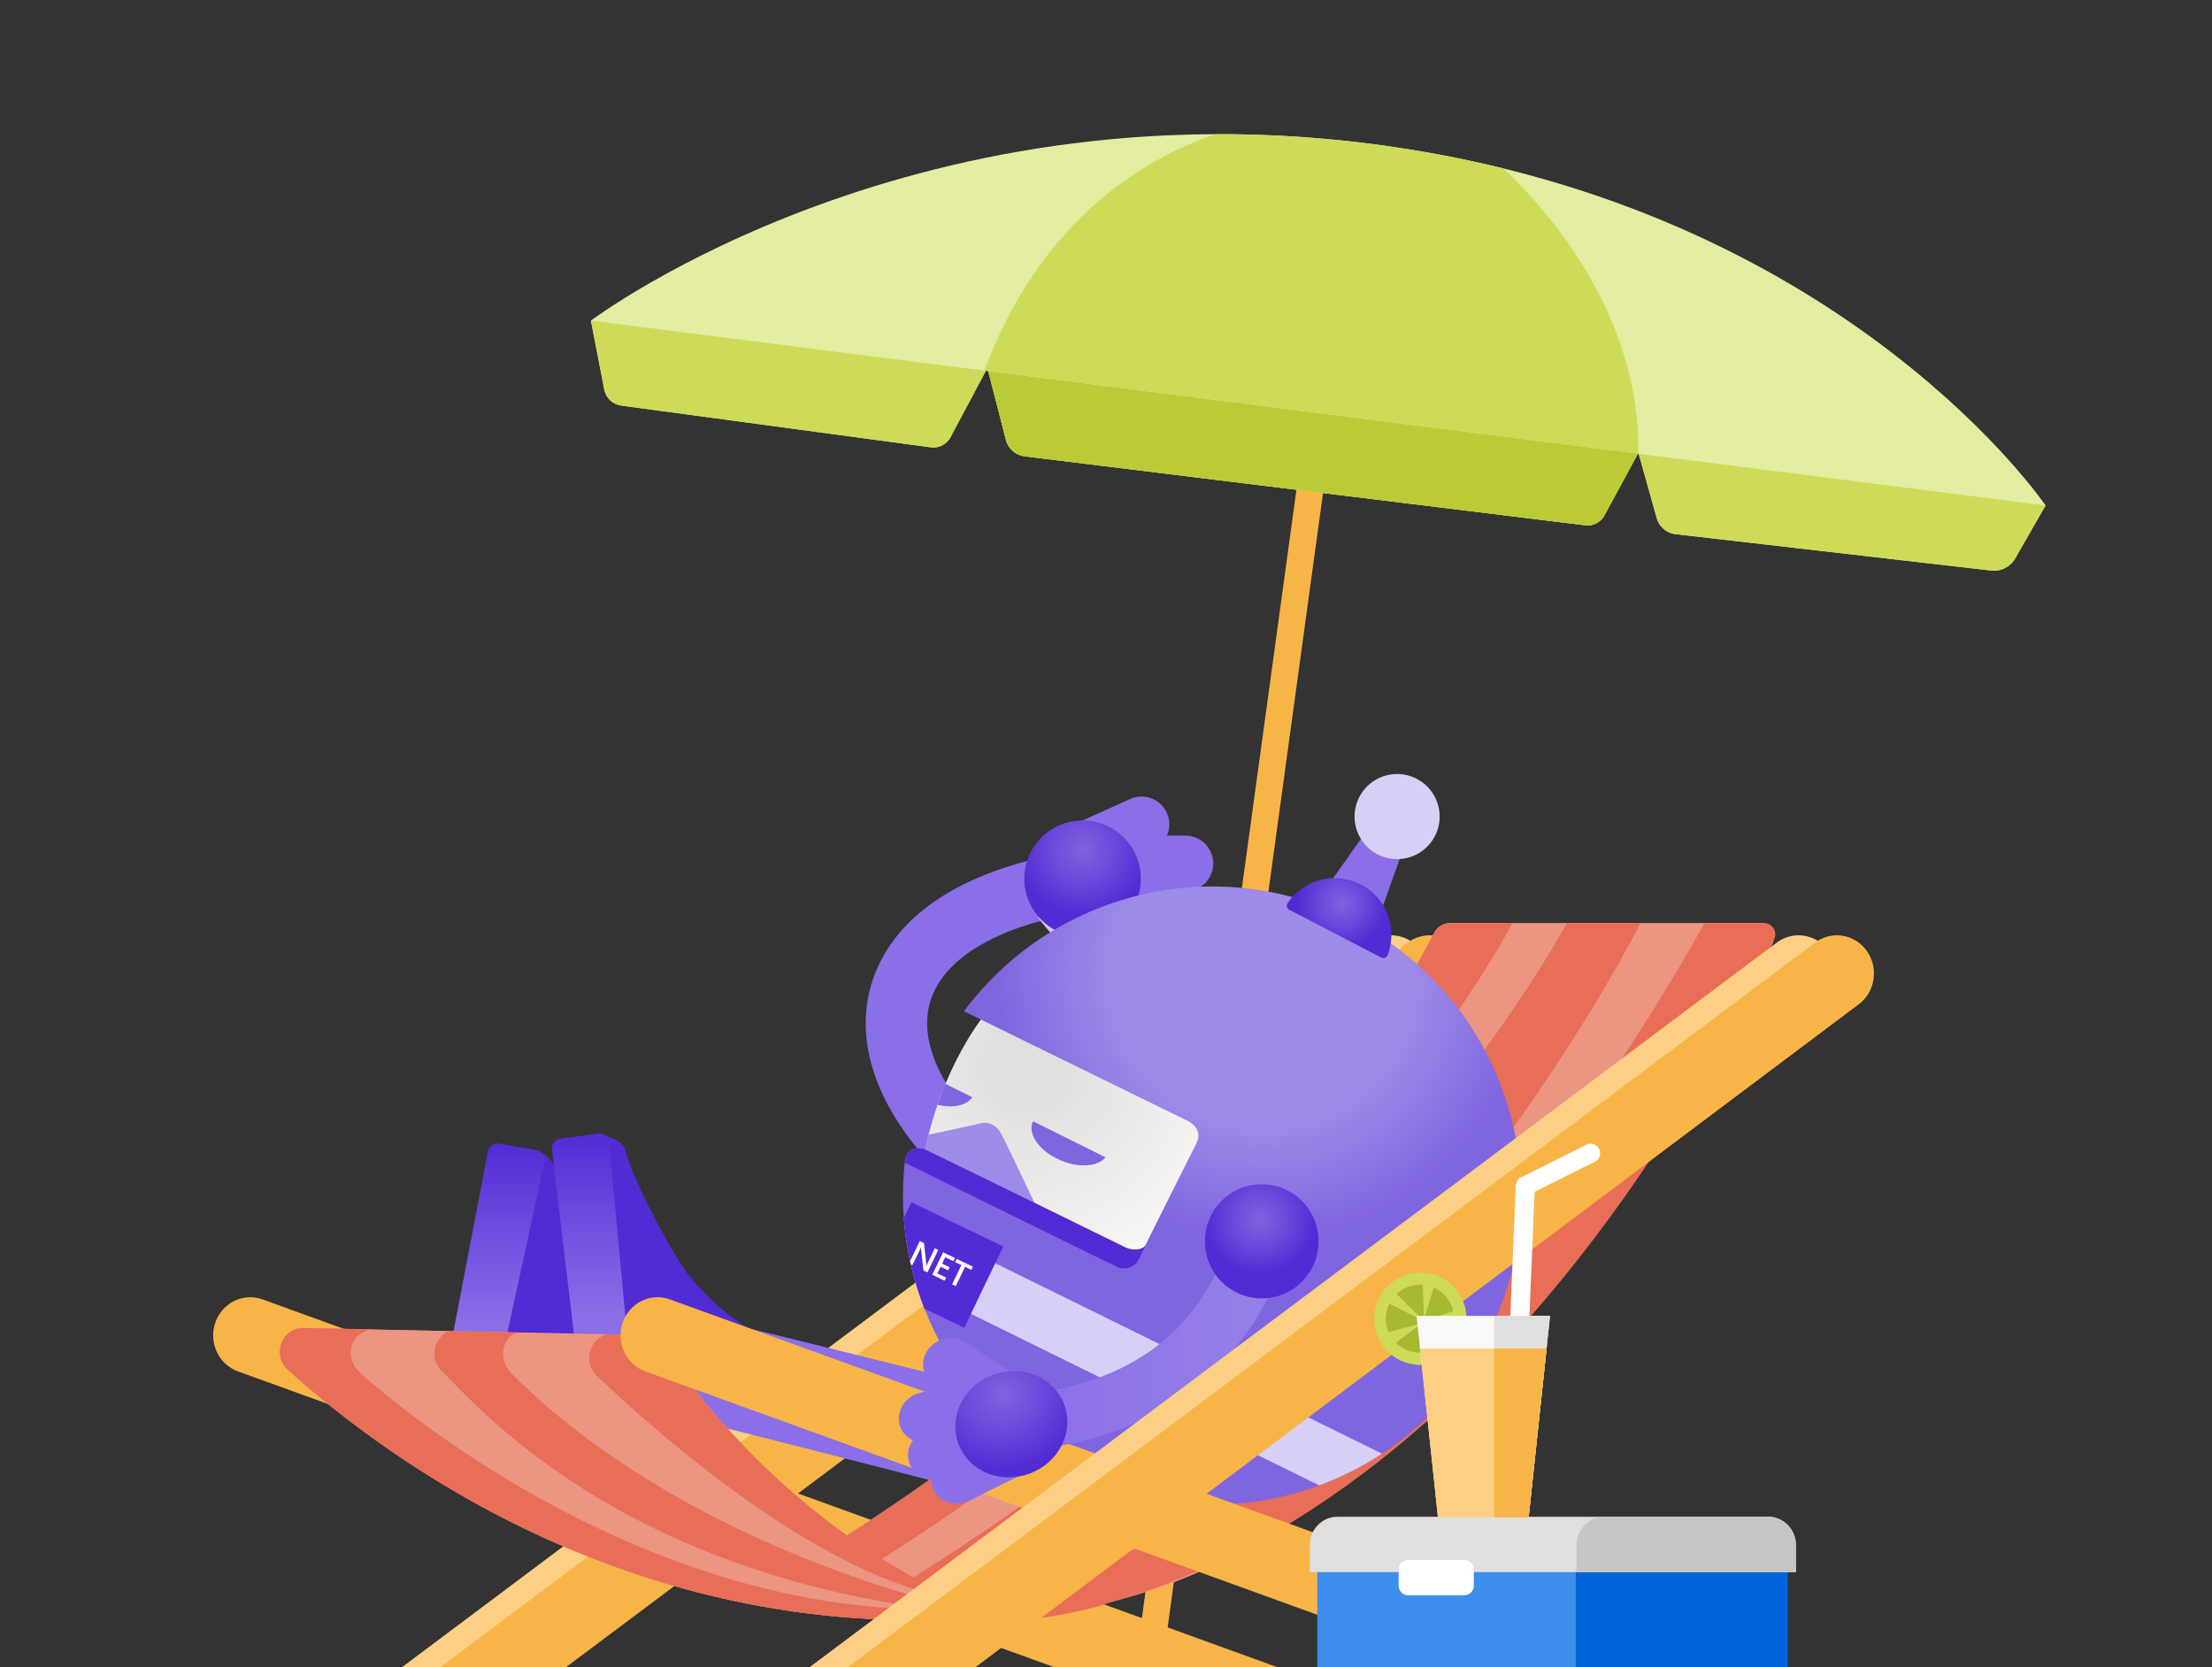 <svg width="341" height="257" viewBox="0 -20 341 257" fill="none" xmlns="http://www.w3.org/2000/svg">
  <rect x="0" y="-20" width="341" height="257" fill="#333333" stroke="none"/>
  <path d="M83.307 157.563s2.077 1.174 2.234 2.714c.318 3.117 1.16 10.477 2.086 14.421 2.385 10.174 12.706 12.222 12.706 12.222l-2.78 8.729s-21.948-5.375-26.68-9.033c.203-6.249 4.356-14.878 5.145-18.955.784-4.072 7.29-10.098 7.29-10.098Z" fill="#512BD4"/>
  <path d="m77.624 188.179 6.31-29.038a1.536 1.536 0 0 0-1.24-1.839l-5.716-1.007a1.535 1.535 0 0 0-1.767 1.226l-5.57 29.128c-.161.841.4 1.653 1.24 1.801l4.976.917a1.537 1.537 0 0 0 1.767-1.188Z" fill="url(#a)"/>
  <path d="M340.124 256.974.656 255.435s27.256-14.545 54.512-15.933c19.254-.983 47.08 9.627 47.08 9.627s16.93-6.543 34.279-5.388c13.186.879 28.909 5.54 28.909 5.54s28.496-9.242 59.468-10.012c30.972-.769 42.538 7.936 42.538 7.936s19.411-5.389 35.101-3.849c15.69 1.539 37.581 13.618 37.581 13.618Z" fill="#FFE5B9"/>
  <path d="M219.074 126.606c-1.853-2.628-5.427-3.203-7.974-1.293L44.985 249.728c-1.312.983-.618 3.074 1.021 3.074h12.56a5.013 5.013 0 0 0 2.997-.998L217.82 134.822c2.547-1.911 3.113-5.588 1.255-8.216Z" fill="#FCCF84"/>
  <path d="M224.994 126.606c-1.853-2.628-5.426-3.203-7.973-1.293L50.905 249.728c-1.311.983-.617 3.074 1.022 3.074h12.559a5.013 5.013 0 0 0 2.998-.998L223.74 134.822c2.547-1.911 3.108-5.588 1.254-8.216Z" fill="#F7B548"/>
  <path d="m177.221 251.192 28.291-206.544-4.091-.56-28.368 207.104h4.168Z" fill="#F7B548"/>
  <path d="M240.518 252.807 40.466 180.31c-2.98-1.079-6.235.532-7.28 3.597s.518 6.419 3.493 7.498l169.442 61.402h34.397Z" fill="#F7B548"/>
  <path d="m100.96 185.869-2.537 10.963c13.2 3.126 69.879 17.652 78.85 20.351 2.442.737 3.16-11.575-1.131-12.611-7.056-1.706-64.329-16.132-75.182-18.703Z" fill="#8A6FE8"/>
  <path d="m111.238 183.75-2.537 10.962c13.2 3.127 64.975 16.394 73.941 19.093 2.443.736 3.16-11.576-1.131-12.611-7.056-1.706-59.42-14.873-70.273-17.444Z" fill="#8A6FE8"/>
  <path d="m92.877 154.826 2 .865c1.175.556 1.417 1.174 1.64 2.048 1.027 3.977 7.185 15.838 9.803 19.007 5.968 7.227 10.858 8.781 10.858 8.781l-2.78 8.729s-19.387-4.832-24.12-8.491c.204-6.249-.76-18.67.029-22.742.779-4.077 2.57-8.197 2.57-8.197Z" fill="#512BD4"/>
  <path d="m96.67 185.713-2.776-29.585a1.538 1.538 0 0 0-1.739-1.378l-5.754.775a1.532 1.532 0 0 0-1.312 1.701l3.512 29.446c.1.851.879 1.454 1.73 1.34l5.017-.632a1.543 1.543 0 0 0 1.321-1.667Z" fill="url(#b)"/>
  <path d="M271.229 122.286h-47.608c-1.093 0-2.09.613-2.589 1.587-4.671 9.152-30.901 56.171-95.021 95.677 18.271 16.626 47.67 8.03 60.114 2.185 50.511-23.716 80.409-81.972 87.128-96.251.703-1.487-.38-3.198-2.024-3.198Z" fill="#ED9583"/>
  <path d="M132.806 222.287c71.376-43.978 100.352-100.001 100.352-100.001h-9.608c-1.05 0-2.005.585-2.48 1.521-4.576 8.985-30.782 56.142-95.059 95.743 4.543 4.134 9.77 6.704 15.253 8.154-3.055-1.326-5.906-3.099-8.458-5.417Z" fill="#E86E58"/>
  <path d="M145.379 226.045c67.361-22.941 107.513-103.759 107.513-103.759h-11.347s-30.483 57.587-101.854 101.559c4.538 4.134 4.22 2.295 5.688 2.2Z" fill="#E86E58"/>
  <path d="M170.711 227.148c61.406-17.168 96.384-88.269 102.808-102.41.523-1.15-.323-2.452-1.582-2.452h-9.176s-52.402 98.071-117.192 106.149c4.538 4.13 24.12-.646 25.142-1.287Z" fill="#E86E58"/>
  <path d="m142.714 158.566 7.07-6.287c-5.816-6.543-8.04-13.034-6.253-18.275 2.119-6.22 9.817-10.886 21.677-13.138l-1.763-9.295c-19.677 3.735-26.562 12.602-28.871 19.383-2.932 8.605-.043 18.413 8.14 27.612Z" fill="#8A6FE8"/>
  <path d="m169.219 132.517-8.677-10.387a4.112 4.112 0 0 1 .518-5.788l.242-.2a4.112 4.112 0 0 1 5.788.518l8.677 10.388a4.11 4.11 0 0 1-.518 5.787l-.243.2a4.11 4.11 0 0 1-5.787-.518Z" fill="#D0C5F3"/>
  <path d="m166.13 106.824 8.102-3.663a4.286 4.286 0 0 1 5.659 2.181 4.286 4.286 0 0 1-2.181 5.659l-8.306 3.754-3.274-7.931Z" fill="#8A6FE8"/>
  <path d="m170.511 108.792 12.26.028a4.288 4.288 0 1 1-.053 8.577l-9.113.009-3.094-8.614Z" fill="#8A6FE8"/>
  <path d="m169.195 113.866 11.946 2.813a4.292 4.292 0 0 1 3.202 5.151 4.29 4.29 0 0 1-5.15 3.203l-12.165-2.861 2.167-8.306Z" fill="#8A6FE8"/>
  <path d="M166.89 124.439a8.981 8.981 0 1 0 0-17.962 8.981 8.981 0 0 0 0 17.962Z" fill="url(#c)"/>
  <path d="M142.638 157.169c2.513-12.236 8.595-19.991 8.595-19.991l-2.551-1.254-.038-.081c13.452-18.099 38.303-24.595 59.254-14.279 23.606 11.623 33.319 40.181 21.701 63.787-11.618 23.607-40.181 33.32-63.787 21.702-18.627-9.171-28.601-28.886-26.273-48.392.181-.798.818-2.058 3.099-1.492Z" fill="url(#d)"/>
  <path d="M142.638 157.169c2.485-12.084 8.443-19.796 8.591-19.986l31.523 15.443s2.931 1.093 1.677 3.645c-1.254 2.551-4.913 9.712-8.838 17.686-.808 1.639-2.542 1.767-3.597 1.249 0 0-29.741-15.324-29.356-18.037Z" fill="url(#e)"/>
  <path d="M154.507 155.069c-.841-1.654-1.976-2.281-3.715-1.83-1.032.266-4.766 1.074-7.646 1.682a50.93 50.93 0 0 0-.513 2.243v.005l16.873 8.306c.005 0-4.158-8.753-4.999-10.406Z" fill="#A08BE8"/>
  <path d="M139.468 159.231s-.062-2.86 3.165-2.062c.005-.014 30.829 15.101 30.829 15.101 1.017.499 2.618.537 3.217-.39l-1.055 2.139c-.732 1.487-2.224 1.729-3.283 1.373-.105-.038-32.873-16.161-32.873-16.161Z" fill="#512BD4"/>
  <path d="m139.345 167.803 73.704 36.289a47.873 47.873 0 0 1-9.675 4.885l-62-30.525a47.767 47.767 0 0 1-2.029-10.649Z" fill="#D8CFF7"/>
  <path d="m204.548 116.741 8.168 4.248 3.207-8.985-5.863-3.051-5.512 7.788Z" fill="#8A6FE8"/>
  <path d="M215.296 112.436a6.558 6.558 0 1 0 0-13.115 6.558 6.558 0 0 0 0 13.115Z" fill="#D8CFF7"/>
  <path d="M198.755 120.243a.699.699 0 0 1-.266-1.007 8.75 8.75 0 0 1 11.295-2.884 8.742 8.742 0 0 1 4.125 10.9.7.7 0 0 1-.979.361l-14.175-7.37Z" fill="url(#f)"/>
  <path d="m159.264 152.854 11.152 5.546c-1.136 1.449-4.044 1.691-6.914.465-3.183-1.354-5.112-3.991-4.305-5.882.019-.048.048-.086.067-.129ZM145.721 147.067a75.522 75.522 0 0 0-1.173 3.245c2.361.552 4.5.114 5.345-1.169l-4.172-2.076Z" fill="#8065E0"/>
  <path d="M44.358 191.139c15.058 13.609 54.53 43.112 109.266 38.033-35.686-13.785-52.255-43.317-52.255-43.317l-54.588-1.126c-3.312-.067-4.913 4.158-2.423 6.41Z" fill="#E3646A"/>
  <path d="M44.358 191.139c15.058 13.609 54.53 43.112 109.266 38.033-35.686-13.785-52.255-43.317-52.255-43.317l-54.588-1.126c-3.312-.067-4.913 4.158-2.423 6.41Z" fill="#ED9583"/>
  <path d="M146.781 227.585c-2.086-.399-41.848-9.775-67.84-35.767-2.362-2.361-1.464-5.768.836-6.405l-10.663-.218c-1.886.845-3.26 4.001-.917 6.258 5.004 4.818 26.928 31.19 78.717 37.03.48.052 2.072-.475-.133-.898Z" fill="#E86E58"/>
  <path d="M144.163 224.952c-29.162-14.801-42.789-39.097-42.789-39.097l-7.793-.161c-2.162.361-4.106 3.948-1.516 6.443 4.98 4.799 28.838 27.052 49.765 33.105.323.095.846-.237 2.333-.29Z" fill="#E86E58"/>
  <path d="M144.096 228.065c-46.253.365-84.519-32.683-88.72-36.584-1.928-1.791-2.066-5.849 2.101-6.572l-10.691-.18c-3.312-.067-4.914 4.158-2.424 6.41 15.058 13.609 54.531 43.112 109.266 38.033-.917-.352-1.815-.723-2.708-1.093a316.881 316.881 0 0 0-6.824-.014Z" fill="#E86E58"/>
  <path d="M296.185 252.845c1.449 0 1.801-2.015.442-2.509L103.265 180.31c-2.98-1.079-6.235.532-7.28 3.597s.518 6.419 3.493 7.498l169.66 61.445h27.047v-.005Z" fill="#F7B548"/>
  <path d="m156.09 203.855-.361-8.606c9.527-.769 17.282-3.487 23.05-8.078 5.075-4.039 8.758-9.636 10.943-16.631l8.715 2.105c-4.058 13.001-14.702 28.976-42.347 31.21Z" fill="url(#g)"/>
  <path d="m150.811 197.929-6.867-4.533c-1.82-1.221-2.186-3.654-.817-5.441 1.368-1.786 3.953-2.242 5.773-1.021l7.042 4.647-5.131 6.348ZM153.381 205.527l-8.287 2.357c-2.209.613-4.447-.57-4.994-2.647-.546-2.071.803-4.252 3.017-4.865l8.497-2.414 1.767 7.569Z" fill="#8A6FE8"/>
  <path d="m151.908 200.129-8.334 2.158c-2.224.56-4.424-.68-4.914-2.766-.489-2.091.917-4.234 3.141-4.794l8.549-2.21 1.558 7.612ZM157.126 207.513l-7.717 3.826c-2.063 1.007-4.519.27-5.484-1.645-.964-1.914-.081-4.281 1.986-5.288l7.912-3.92 3.303 7.027Z" fill="#8A6FE8"/>
  <path d="M159.558 191.975c-4.319-1.725-9.46.266-11.475 4.448-2.015 4.181-.147 8.976 4.172 10.701 4.319 1.725 9.461-.266 11.475-4.448 2.02-4.181.153-8.971-4.172-10.701Z" fill="url(#h)"/>
  <path d="M194.507 180.153a8.747 8.747 0 0 0 8.748-8.748 8.748 8.748 0 1 0-17.495 0 8.747 8.747 0 0 0 8.747 8.748Z" fill="url(#i)"/>
  <path d="M206.353 254.974h65.907a3.29 3.29 0 0 0 3.288-3.288v-31.694a3.29 3.29 0 0 0-3.288-3.289h-65.907a3.29 3.29 0 0 0-3.288 3.289v31.694a3.286 3.286 0 0 0 3.288 3.288Z" fill="#3E8EED"/>
  <path d="M246.206 254.974h26.054a3.29 3.29 0 0 0 3.288-3.288v-31.694a3.29 3.29 0 0 0-3.288-3.289h-26.054a3.29 3.29 0 0 0-3.288 3.289v31.694a3.286 3.286 0 0 0 3.288 3.288Z" fill="#0064DA"/>
  <path d="M201.901 222.348v-4.129c0-2.433 1.91-4.4 4.262-4.4h66.434c2.352 0 4.263 1.972 4.263 4.4v4.129h-74.959Z" fill="#E1DFDD"/>
  <path d="M243.027 222.348v-4.129c0-2.433 1.911-4.4 4.263-4.4h25.307c2.352 0 4.263 1.972 4.263 4.4v4.129h-33.833Z" fill="#C8C6C4"/>
  <path d="M217.102 225.926h8.615c.822 0 1.487-.665 1.487-1.487v-2.49c0-.822-.665-1.487-1.487-1.487h-8.615c-.822 0-1.487.665-1.487 1.487v2.49a1.49 1.49 0 0 0 1.487 1.487Z" fill="#fff"/>
  <path d="m91.096 29.423 2.052 10.606a3.114 3.114 0 0 0 2.642 2.495l47.693 6.434a3.005 3.005 0 0 0 3.084-1.63l5.65-10.61 2.804 10.871A3.436 3.436 0 0 0 158 50.345l86.358 10.625a2.98 2.98 0 0 0 2.989-1.54l5.222-9.636 2.832 10.074a3.42 3.42 0 0 0 2.851 2.47l48.7 5.612a3.784 3.784 0 0 0 3.711-1.872l4.681-8.163s-37.995-29.323-111.918-34.688c-73.922-5.365-112.33 6.196-112.33 6.196Z" fill="#FAE969"/>
  <path d="m91.096 29.423 2.052 10.606a3.114 3.114 0 0 0 2.642 2.495l47.693 6.434a3.005 3.005 0 0 0 3.084-1.63l5.65-10.61 2.804 10.871A3.436 3.436 0 0 0 158 50.345l86.358 10.625a2.98 2.98 0 0 0 2.989-1.54l5.222-9.636 2.832 10.074a3.42 3.42 0 0 0 2.851 2.47l48.7 5.612a3.784 3.784 0 0 0 3.711-1.872l4.681-8.163s-37.995-29.323-111.918-34.688c-73.922-5.365-112.33 6.196-112.33 6.196Z" fill="#CEDB59"/>
  <path d="m153.148 21.973-.803 15.238 2.676 10.383A3.436 3.436 0 0 0 158 50.35l86.358 10.625a2.984 2.984 0 0 0 2.989-1.54l5.222-9.636.024.085.527-12.891-96.218-15.11c-1.268.028-2.518.056-3.754.09Z" fill="#BBCB37"/>
  <path d="M91.096 29.423 315.344 57.92s-29.817-44.016-98.29-54.926C141.892-8.98 91.095 29.424 91.095 29.424Z" fill="#E4ECA1"/>
  <path d="M252.574 49.799c.223-22.1-14.964-38.37-20.842-43.84-4.68-1.15-9.57-2.152-14.673-2.965A184.272 184.272 0 0 0 187.38.685c-10.012 3.393-26.7 12.468-35.572 36.313l.015.142 100.751 12.801a.679.679 0 0 1 0-.142Z" fill="#CEDB59"/>
  <path d="M281.873 126.606c-1.853-2.628-5.427-3.203-7.974-1.293l-166.724 124.9c-1.135.85-.537 2.661.889 2.661h13.471a5.355 5.355 0 0 0 3.208-1.07l155.88-116.987c2.542-1.906 3.108-5.583 1.25-8.211Z" fill="#FCCF84"/>
  <path d="M287.793 126.606c-1.853-2.628-5.426-3.203-7.973-1.293l-166.724 124.9c-1.136.85-.537 2.661.889 2.661h13.471a5.353 5.353 0 0 0 3.207-1.07l155.881-116.987c2.542-1.906 3.103-5.583 1.249-8.211Z" fill="#F7B548"/>
  <path d="M218.96 190.407a7.113 7.113 0 1 0 0-14.226 7.113 7.113 0 1 0 0 14.226Z" fill="#CEDB59"/>
  <path d="M218.96 188.511a5.217 5.217 0 1 0 0-10.434 5.218 5.218 0 1 0 0 10.434Z" fill="#A8B82F"/>
  <path d="m213.614 180.7 5.963 2.984-4.77-4.681-1.193 1.697ZM213.662 185.475l5.55-1.516-4.324 3.246-1.226-1.73ZM219.292 177.293l.243 6.025 1.786-5.783-2.029-.242ZM225.36 181.664s-5.782 1.93-5.782 2.02c0 .09 5.92-.09 5.92-.09l-.138-1.93Z" fill="#CEDB59"/>
  <path d="M234.27 185.052h-.062a1.467 1.467 0 0 1-1.406-1.53l.874-20.775a1.48 1.48 0 0 1 .812-1.254l10.06-5.032a1.474 1.474 0 0 1 1.972.656 1.475 1.475 0 0 1-.656 1.972l-9.285 4.642-.836 19.91a1.478 1.478 0 0 1-1.473 1.411Z" fill="#fff"/>
  <path d="M235.653 213.91h-13.98l-3.302-31.058h20.579l-3.297 31.058Z" fill="#FAF9F8"/>
  <path d="M230.34 182.852v31.058h5.313l3.297-31.058h-8.61Z" fill="#E1DFDD"/>
  <path d="m218.908 187.884 2.765 26.026h13.98l2.765-26.026h-19.51Z" fill="#FCCF84"/>
  <path d="M230.331 187.884v26.026h5.322l2.765-26.026h-8.087Z" fill="#F7B548"/>
  <path d="m140.49 165.337-1.155 2.405a47.762 47.762 0 0 0 3.193 14.008l6.116 2.936 6.025-12.54-14.179-6.809Z" fill="#512BD4"/>
  <path d="M143.032 174.665c-.105.218-.171.38-.2.475l-.009-.005c0-.047-.01-.137-.024-.275l-.356-3.241-.651-.314-1.488 3.075c.038.18.072.356.114.537l.238.114 1.098-2.272c.118-.242.19-.403.209-.484l.014.005c-.005.08-.005.166.005.247l.38 3.326.613.294 1.673-3.464-.537-.261-1.079 2.243ZM145.612 177.43l-1.896-.917 1.673-3.464 1.82.879-.238.49-1.259-.608-.475.978 1.159.561-.233.485-1.159-.561-.494 1.022 1.335.646-.233.489ZM149.746 175.763l-.969-.471-1.44 2.975-.561-.271 1.44-2.975-.969-.47.237-.489 2.5 1.206-.238.495Z" fill="#fff"/>
  <defs>
    <radialGradient id="c" cx="0" cy="0" r="1" gradientUnits="userSpaceOnUse" gradientTransform="rotate(180 83.445 55.508) scale(11.842)">
      <stop stop-color="#8065E0"/>
      <stop offset=".863" stop-color="#512BD4"/>
    </radialGradient>
    <radialGradient id="d" cx="0" cy="0" r="1" gradientUnits="userSpaceOnUse" gradientTransform="rotate(180 97.35 65.03) scale(47.652)">
      <stop offset=".474" stop-color="#A08BE8"/>
      <stop offset=".862" stop-color="#8065E0"/>
    </radialGradient>
    <radialGradient id="e" cx="0" cy="0" r="1" gradientUnits="userSpaceOnUse" gradientTransform="translate(158.428 144.372) scale(35.812)">
      <stop offset=".164" stop-color="#E1DFDD"/>
      <stop offset=".326" stop-color="#E6E5E3"/>
      <stop offset="1" stop-color="#FAF9F8"/>
      <stop offset="1" stop-color="#F7F6F5"/>
    </radialGradient>
    <radialGradient id="f" cx="0" cy="0" r="1" gradientUnits="userSpaceOnUse" gradientTransform="rotate(180 103.408 59.634) scale(8.114)">
      <stop stop-color="#8065E0"/>
      <stop offset=".863" stop-color="#512BD4"/>
    </radialGradient>
    <radialGradient id="h" cx="0" cy="0" r="1" gradientUnits="userSpaceOnUse" gradientTransform="rotate(-20.516 615.908 -329.755) scale(14.673 13.694)">
      <stop stop-color="#8065E0"/>
      <stop offset=".863" stop-color="#512BD4"/>
    </radialGradient>
    <radialGradient id="i" cx="0" cy="0" r="1" gradientUnits="userSpaceOnUse" gradientTransform="rotate(180 97.112 83.97) scale(10.04)">
      <stop stop-color="#8065E0"/>
      <stop offset=".863" stop-color="#512BD4"/>
    </radialGradient>
    <linearGradient id="a" x1="76.789" y1="156.286" x2="76.788" y2="189.4" gradientUnits="userSpaceOnUse">
      <stop stop-color="#522CD5"/>
      <stop offset=".833" stop-color="#8A6FE8"/>
    </linearGradient>
    <linearGradient id="b" x1="90.868" y1="154.732" x2="90.868" y2="188.019" gradientUnits="userSpaceOnUse">
      <stop stop-color="#522CD5"/>
      <stop offset=".833" stop-color="#8A6FE8"/>
    </linearGradient>
    <linearGradient id="g" x1="198.436" y1="187.197" x2="155.727" y2="187.197" gradientUnits="userSpaceOnUse">
      <stop stop-color="#9780E6"/>
      <stop offset="1" stop-color="#8A6FE8"/>
    </linearGradient>
  </defs>
</svg>
